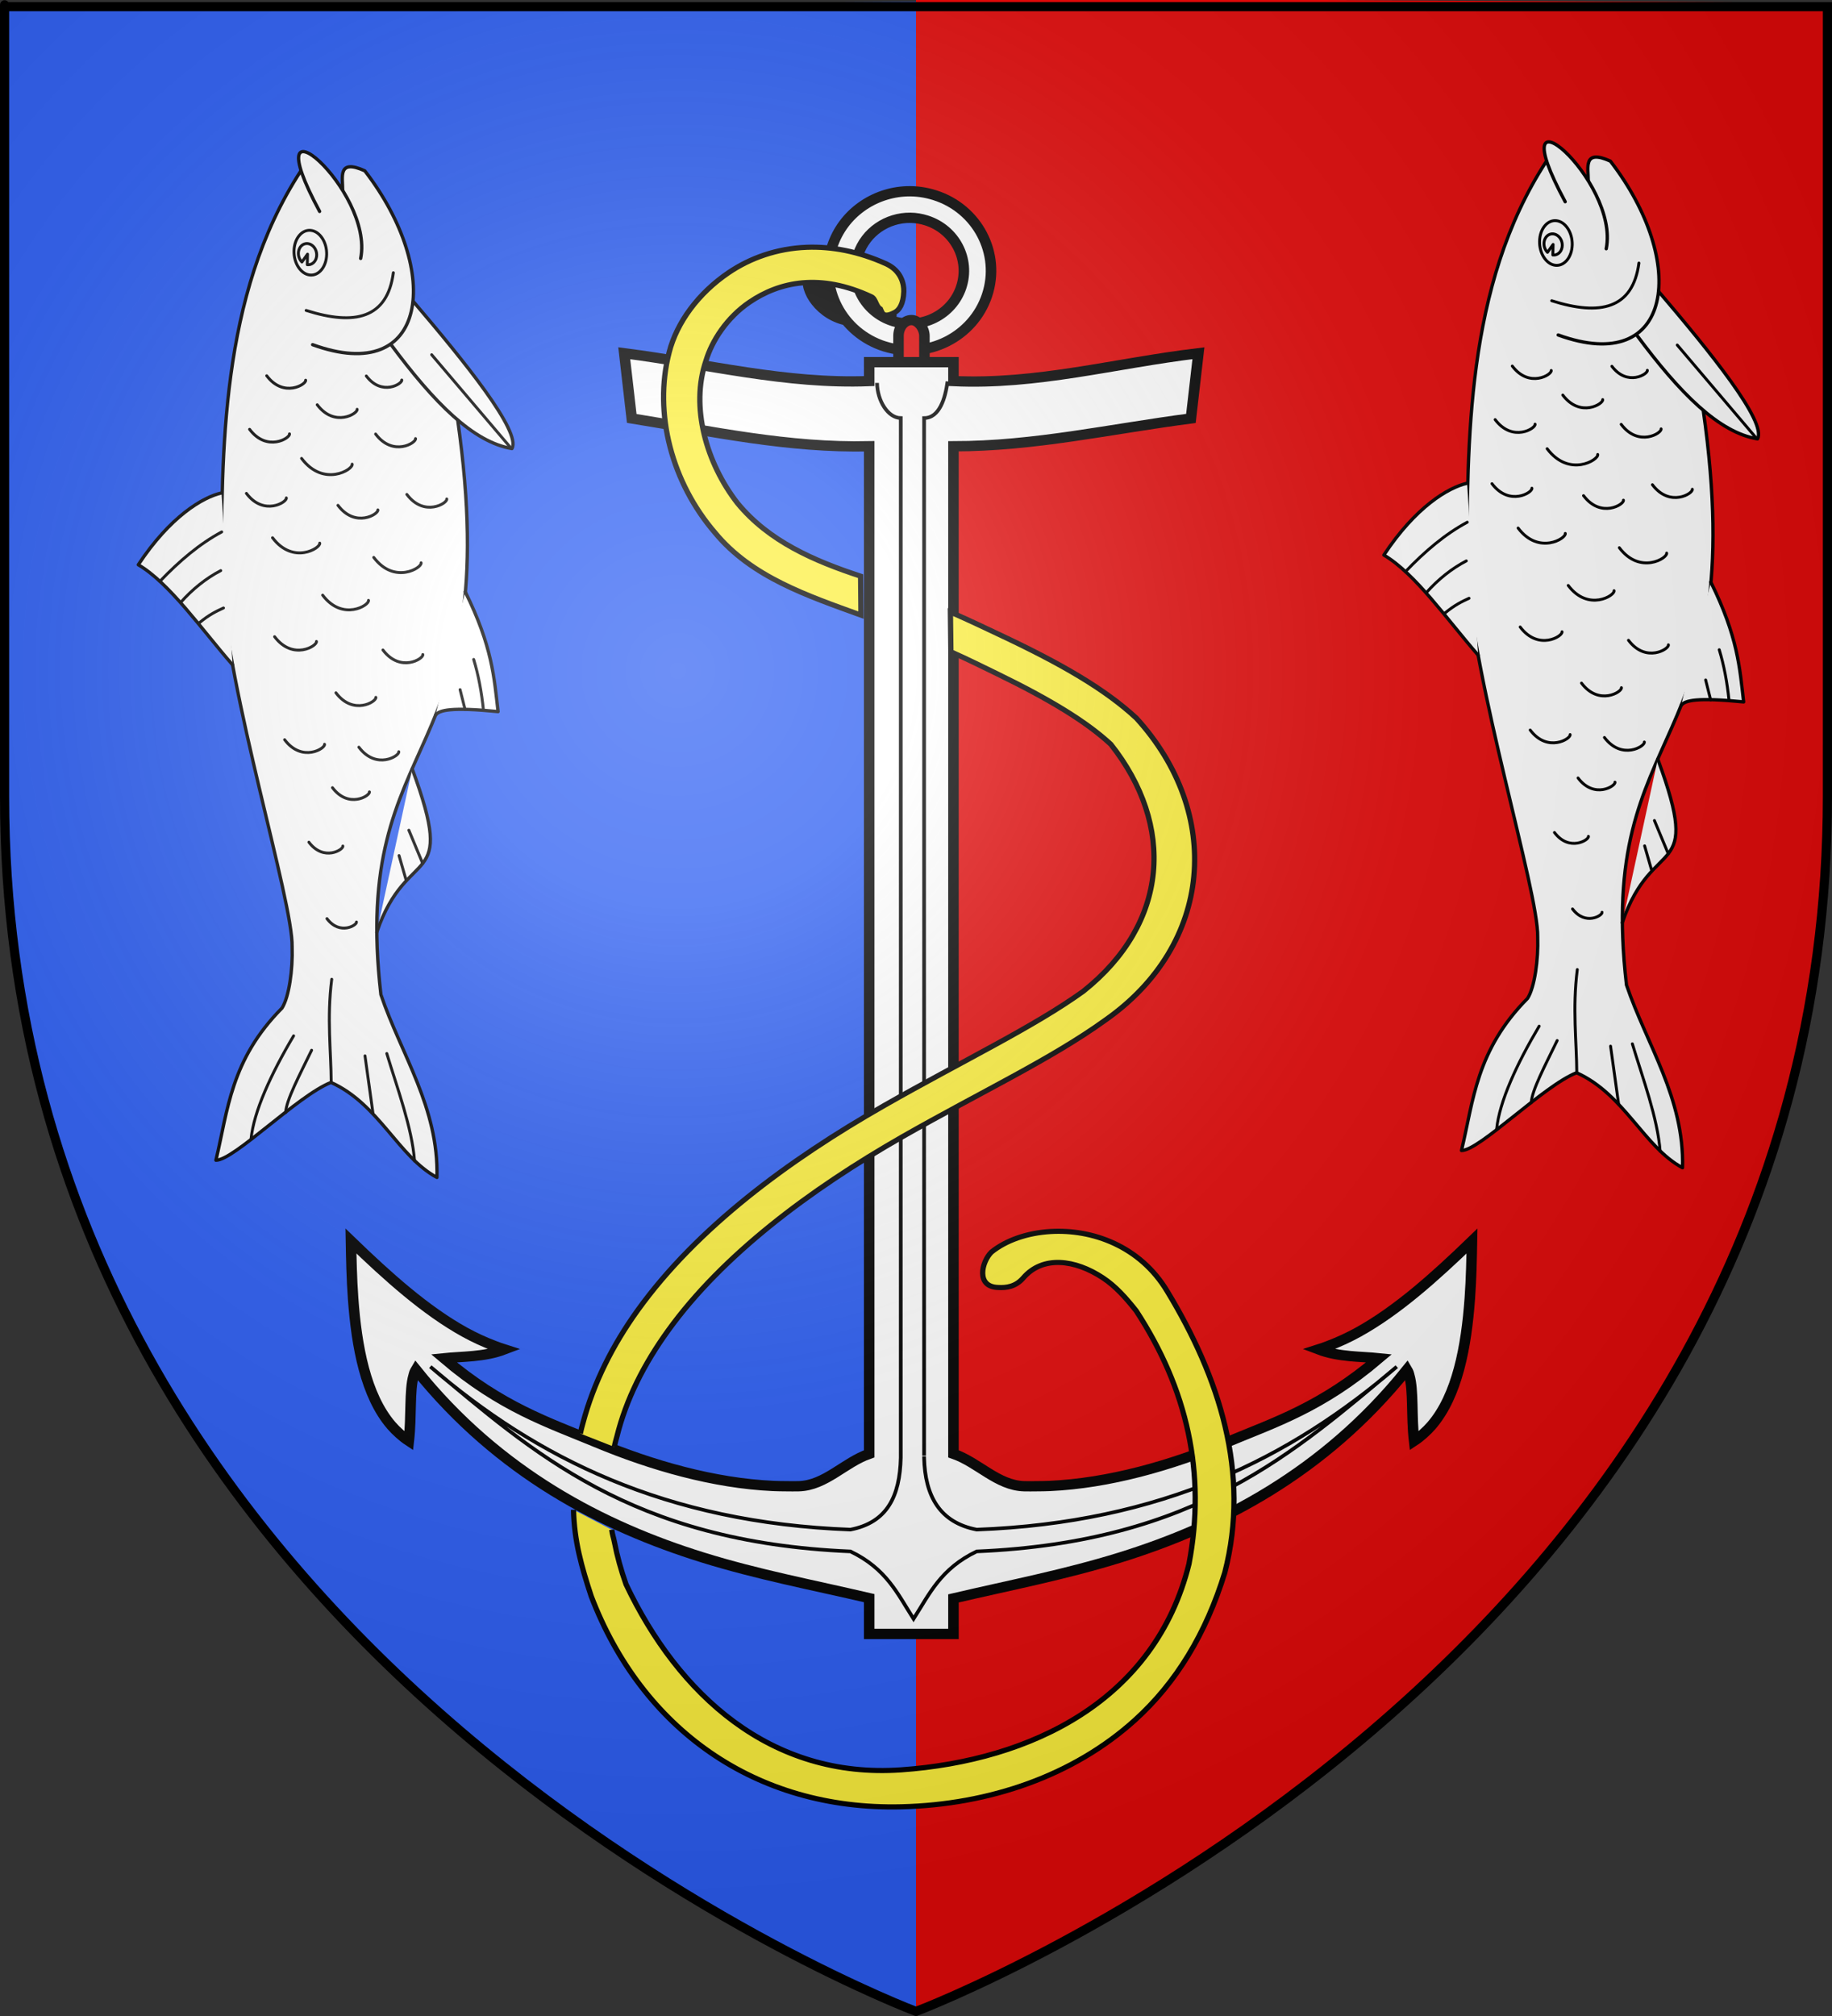 <?xml version="1.0" encoding="UTF-8" standalone="no"?>
<svg
   xmlns:dc="http://purl.org/dc/elements/1.1/"
   xmlns:cc="http://creativecommons.org/ns#"
   xmlns:rdf="http://www.w3.org/1999/02/22-rdf-syntax-ns#"
   xmlns:svg="http://www.w3.org/2000/svg"
   xmlns="http://www.w3.org/2000/svg"
   xmlns:xlink="http://www.w3.org/1999/xlink"
   xmlns:sodipodi="http://sodipodi.sourceforge.net/DTD/sodipodi-0.dtd"
   xmlns:inkscape="http://www.inkscape.org/namespaces/inkscape"
   height="660"
   width="600"
   version="1.0"
   id="svg2"
   sodipodi:version="0.32"
   inkscape:version="0.46"
   sodipodi:docname="Blason berck.svg"
   sodipodi:docbase="D:\Mes documents\Renaud-Notre Lapin"
   inkscape:export-filename="/Users/olivier/Desktop/Blason Rouge/Blason_Vide_3D.png"
   inkscape:export-xdpi="144"
   inkscape:export-ydpi="144"
   inkscape:output_extension="org.inkscape.output.svg.inkscape">
  <rect width="100%" height="100%" fill="#333333" stroke="none"/>
  <sodipodi:namedview
     inkscape:window-height="712"
     inkscape:window-width="1024"
     inkscape:pageshadow="2"
     inkscape:pageopacity="0.0"
     guidetolerance="10.0"
     gridtolerance="10.0"
     objecttolerance="10.0"
     borderopacity="1.0"
     bordercolor="#666666"
     pagecolor="#ffffff"
     id="base"
     showgrid="false"
     height="660px"
     inkscape:zoom="0.63"
     inkscape:cx="147.05631"
     inkscape:cy="411.60896"
     inkscape:window-x="94"
     inkscape:window-y="296"
     inkscape:current-layer="g11444"
     showguides="true"
     inkscape:guide-bbox="true" />
  <desc
     id="desc4">Flag of Canton of Valais (Wallis)</desc>
  <defs
     id="defs6">
    <inkscape:perspective
       sodipodi:type="inkscape:persp3d"
       inkscape:vp_x="0 : 330 : 1"
       inkscape:vp_y="0 : 1000 : 0"
       inkscape:vp_z="600 : 330 : 1"
       inkscape:persp3d-origin="300 : 220 : 1"
       id="perspective35" />
    <linearGradient
       id="linearGradient2893">
      <stop
         style="stop-color:white;stop-opacity:0.314;"
         offset="0"
         id="stop2895" />
      <stop
         id="stop2897"
         offset="0.19"
         style="stop-color:white;stop-opacity:0.251;" />
      <stop
         style="stop-color:#6b6b6b;stop-opacity:0.125;"
         offset="0.6"
         id="stop2901" />
      <stop
         style="stop-color:black;stop-opacity:0.125;"
         offset="1"
         id="stop2899" />
    </linearGradient>
    <linearGradient
       id="linearGradient2885">
      <stop
         id="stop2887"
         offset="0"
         style="stop-color:white;stop-opacity:1;" />
      <stop
         style="stop-color:white;stop-opacity:1;"
         offset="0.229"
         id="stop2891" />
      <stop
         id="stop2889"
         offset="1"
         style="stop-color:black;stop-opacity:1;" />
    </linearGradient>
    <linearGradient
       id="linearGradient2955">
      <stop
         id="stop2867"
         offset="0"
         style="stop-color:#fd0000;stop-opacity:1;" />
      <stop
         style="stop-color:#e77275;stop-opacity:0.659;"
         offset="0.5"
         id="stop2873" />
      <stop
         style="stop-color:black;stop-opacity:0.323;"
         offset="1"
         id="stop2959" />
    </linearGradient>
    <radialGradient
       inkscape:collect="always"
       xlink:href="#linearGradient2955"
       id="radialGradient2961"
       cx="225.524"
       cy="218.901"
       fx="225.524"
       fy="218.901"
       r="300"
       gradientTransform="matrix(-4.167939e-4,2.183,-1.884,-3.599562e-4,615.597,-289.121)"
       gradientUnits="userSpaceOnUse" />
    <polygon
       id="star"
       transform="scale(53,53)"
       points="0,-1 0.588,0.809 -0.951,-0.309 0.951,-0.309 -0.588,0.809 0,-1 " />
    <clipPath
       id="clip">
      <path
         d="M 0,-200 L 0,600 L 300,600 L 300,-200 L 0,-200 z "
         id="path10" />
    </clipPath>
    <radialGradient
       inkscape:collect="always"
       xlink:href="#linearGradient2955"
       id="radialGradient1911"
       gradientUnits="userSpaceOnUse"
       gradientTransform="matrix(-4.167939e-4,2.183,-1.884,-3.599562e-4,615.597,-289.121)"
       cx="225.524"
       cy="218.901"
       fx="225.524"
       fy="218.901"
       r="300" />
    <radialGradient
       inkscape:collect="always"
       xlink:href="#linearGradient2955"
       id="radialGradient2865"
       gradientUnits="userSpaceOnUse"
       gradientTransform="matrix(0,1.749,-1.593,-1.049767e-7,551.788,-191.29)"
       cx="225.524"
       cy="218.901"
       fx="225.524"
       fy="218.901"
       r="300" />
    <radialGradient
       inkscape:collect="always"
       xlink:href="#linearGradient2955"
       id="radialGradient2871"
       gradientUnits="userSpaceOnUse"
       gradientTransform="matrix(0,1.386,-1.323,-5.741131e-8,-158.082,-109.541)"
       cx="225.524"
       cy="218.901"
       fx="225.524"
       fy="218.901"
       r="300" />
    <radialGradient
       inkscape:collect="always"
       xlink:href="#linearGradient2893"
       id="radialGradient3163"
       gradientUnits="userSpaceOnUse"
       gradientTransform="matrix(1.353,0,0,1.349,-77.629,-85.747)"
       cx="221.445"
       cy="226.331"
       fx="221.445"
       fy="226.331"
       r="300" />
    <inkscape:perspective
       sodipodi:type="inkscape:persp3d"
       inkscape:vp_x="0 : 330 : 1"
       inkscape:vp_y="0 : 1000 : 0"
       inkscape:vp_z="600 : 330 : 1"
       inkscape:persp3d-origin="300 : 220 : 1"
       id="perspective2876" />
    <linearGradient
       id="linearGradient2878">
      <stop
         style="stop-color:#ffffff;stop-opacity:0.314"
         offset="0"
         id="stop2880" />
      <stop
         style="stop-color:#ffffff;stop-opacity:0.251"
         offset="0.19"
         id="stop2882" />
      <stop
         style="stop-color:#6b6b6b;stop-opacity:0.125"
         offset="0.6"
         id="stop2884" />
      <stop
         style="stop-color:#000000;stop-opacity:0.125"
         offset="1"
         id="stop2886" />
    </linearGradient>
    <radialGradient
       cx="285.186"
       cy="200.448"
       r="300"
       fx="285.186"
       fy="200.448"
       id="radialGradient2888"
       xlink:href="#linearGradient2893"
       gradientUnits="userSpaceOnUse"
       gradientTransform="matrix(1.551,0,0,1.35,-227.894,-51.264)" />
    <inkscape:perspective
       sodipodi:type="inkscape:persp3d"
       inkscape:vp_x="0 : 330 : 1"
       inkscape:vp_y="0 : 1000 : 0"
       inkscape:vp_z="600 : 330 : 1"
       inkscape:persp3d-origin="300 : 220 : 1"
       id="perspective204" />
    <linearGradient
       id="linearGradient3353">
      <stop
         style="stop-color:#ffffff;stop-opacity:0.314"
         offset="0"
         id="stop3355" />
      <stop
         style="stop-color:#ffffff;stop-opacity:0.251"
         offset="0.19"
         id="stop3357" />
      <stop
         style="stop-color:#6b6b6b;stop-opacity:0.125"
         offset="0.6"
         id="stop3359" />
      <stop
         style="stop-color:#000000;stop-opacity:0.125"
         offset="1"
         id="stop3361" />
    </linearGradient>
    <radialGradient
       cx="285.186"
       cy="200.448"
       r="300"
       fx="285.186"
       fy="200.448"
       id="radialGradient11919"
       xlink:href="#linearGradient2893"
       gradientUnits="userSpaceOnUse"
       gradientTransform="matrix(1.551,0,0,1.35,-227.894,-51.264)" />
    <inkscape:perspective
       id="perspective28"
       inkscape:persp3d-origin="174.71129 : 121.64757 : 1"
       inkscape:vp_z="349.42258 : 182.47136 : 1"
       inkscape:vp_y="0 : 1000 : 0"
       inkscape:vp_x="0 : 182.47136 : 1"
       sodipodi:type="inkscape:persp3d" />
    <inkscape:perspective
       id="perspective14"
       inkscape:persp3d-origin="372.04724 : 350.78739 : 1"
       inkscape:vp_z="744.09448 : 526.18109 : 1"
       inkscape:vp_y="0 : 1000 : 0"
       inkscape:vp_x="0 : 526.18109 : 1"
       sodipodi:type="inkscape:persp3d" />
    <radialGradient
       r="300"
       fy="226.331"
       fx="221.445"
       cy="226.331"
       cx="221.445"
       gradientTransform="matrix(1.353,0,0,1.349,-77.629,-85.747)"
       gradientUnits="userSpaceOnUse"
       id="radialGradient4883"
       xlink:href="#linearGradient2893"
       inkscape:collect="always" />
    <radialGradient
       r="300"
       fy="218.901"
       fx="225.524"
       cy="218.901"
       cx="225.524"
       gradientTransform="matrix(0,1.386,-1.323,-5.741131e-8,-158.082,-109.541)"
       gradientUnits="userSpaceOnUse"
       id="radialGradient4881"
       xlink:href="#linearGradient2955"
       inkscape:collect="always" />
    <radialGradient
       r="300"
       fy="218.901"
       fx="225.524"
       cy="218.901"
       cx="225.524"
       gradientTransform="matrix(0,1.749,-1.593,-1.049767e-7,551.788,-191.29)"
       gradientUnits="userSpaceOnUse"
       id="radialGradient4879"
       xlink:href="#linearGradient2955"
       inkscape:collect="always" />
    <radialGradient
       r="300"
       fy="218.901"
       fx="225.524"
       cy="218.901"
       cx="225.524"
       gradientTransform="matrix(-4.167939e-4,2.183,-1.884,-3.599562e-4,615.597,-289.121)"
       gradientUnits="userSpaceOnUse"
       id="radialGradient4877"
       xlink:href="#linearGradient2955"
       inkscape:collect="always" />
    <clipPath
       id="clipPath4873">
      <path
         id="path4875"
         d="M 0,-200 L 0,600 L 300,600 L 300,-200 L 0,-200 z " />
    </clipPath>
    <polygon
       points="0,-1 0.588,0.809 -0.951,-0.309 0.951,-0.309 -0.588,0.809 0,-1 "
       transform="scale(53,53)"
       id="polygon4871" />
    <radialGradient
       gradientUnits="userSpaceOnUse"
       gradientTransform="matrix(-4.167939e-4,2.183,-1.884,-3.599562e-4,615.597,-289.121)"
       r="300"
       fy="218.901"
       fx="225.524"
       cy="218.901"
       cx="225.524"
       id="radialGradient4869"
       xlink:href="#linearGradient2955"
       inkscape:collect="always" />
    <linearGradient
       id="linearGradient4861">
      <stop
         style="stop-color:#fd0000;stop-opacity:1;"
         offset="0"
         id="stop4863" />
      <stop
         id="stop4865"
         offset="0.5"
         style="stop-color:#e77275;stop-opacity:0.659;" />
      <stop
         id="stop4867"
         offset="1"
         style="stop-color:black;stop-opacity:0.323;" />
    </linearGradient>
    <linearGradient
       id="linearGradient4853">
      <stop
         style="stop-color:white;stop-opacity:1;"
         offset="0"
         id="stop4855" />
      <stop
         id="stop4857"
         offset="0.229"
         style="stop-color:white;stop-opacity:1;" />
      <stop
         style="stop-color:black;stop-opacity:1;"
         offset="1"
         id="stop4859" />
    </linearGradient>
    <linearGradient
       id="linearGradient4843">
      <stop
         id="stop4845"
         offset="0"
         style="stop-color:white;stop-opacity:0.314;" />
      <stop
         style="stop-color:white;stop-opacity:0.251;"
         offset="0.19"
         id="stop4847" />
      <stop
         id="stop4849"
         offset="0.6"
         style="stop-color:#6b6b6b;stop-opacity:0.125;" />
      <stop
         id="stop4851"
         offset="1"
         style="stop-color:black;stop-opacity:0.125;" />
    </linearGradient>
    <inkscape:perspective
       id="perspective41"
       inkscape:persp3d-origin="300 : 220 : 1"
       inkscape:vp_z="600 : 330 : 1"
       inkscape:vp_y="0 : 1000 : 0"
       inkscape:vp_x="0 : 330 : 1"
       sodipodi:type="inkscape:persp3d" />
    <radialGradient
       r="300"
       fy="226.331"
       fx="221.445"
       cy="226.331"
       cx="221.445"
       gradientTransform="matrix(1.353,0,0,1.349,-2142.719,-898.342)"
       gradientUnits="userSpaceOnUse"
       id="radialGradient2472"
       xlink:href="#linearGradient2893"
       inkscape:collect="always" />
    <radialGradient
       r="300"
       fy="226.331"
       fx="221.445"
       cy="226.331"
       cx="221.445"
       gradientTransform="matrix(1.353,0,0,1.349,-77.629,-85.747)"
       gradientUnits="userSpaceOnUse"
       id="radialGradient11020"
       xlink:href="#linearGradient2893"
       inkscape:collect="always" />
    <linearGradient
       id="linearGradient11010">
      <stop
         id="stop11012"
         offset="0"
         style="stop-color:white;stop-opacity:0.314;" />
      <stop
         style="stop-color:white;stop-opacity:0.251;"
         offset="0.19"
         id="stop11014" />
      <stop
         id="stop11016"
         offset="0.6"
         style="stop-color:#6b6b6b;stop-opacity:0.125;" />
      <stop
         id="stop11018"
         offset="1"
         style="stop-color:black;stop-opacity:0.125;" />
    </linearGradient>
    <inkscape:perspective
       id="perspective11008"
       inkscape:persp3d-origin="300 : 220 : 1"
       inkscape:vp_z="600 : 330 : 1"
       inkscape:vp_y="0 : 1000 : 0"
       inkscape:vp_x="0 : 330 : 1"
       sodipodi:type="inkscape:persp3d" />
    <inkscape:perspective
       sodipodi:type="inkscape:persp3d"
       inkscape:vp_x="0 : 526.18109 : 1"
       inkscape:vp_y="0 : 1000 : 0"
       inkscape:vp_z="744.09448 : 526.18109 : 1"
       inkscape:persp3d-origin="372.04724 : 350.78739 : 1"
       id="perspective2494" />
    <radialGradient
       r="300"
       fy="226.331"
       fx="221.445"
       cy="226.331"
       cx="221.445"
       gradientTransform="matrix(1.353,0,0,1.349,-77.629,-85.747)"
       gradientUnits="userSpaceOnUse"
       id="radialGradient11441"
       xlink:href="#linearGradient2893"
       inkscape:collect="always" />
    <radialGradient
       r="300"
       fy="218.901"
       fx="225.524"
       cy="218.901"
       cx="225.524"
       gradientTransform="matrix(0,1.386,-1.323,-5.741131e-8,-158.082,-109.541)"
       gradientUnits="userSpaceOnUse"
       id="radialGradient11439"
       xlink:href="#linearGradient2955"
       inkscape:collect="always" />
    <radialGradient
       r="300"
       fy="218.901"
       fx="225.524"
       cy="218.901"
       cx="225.524"
       gradientTransform="matrix(0,1.749,-1.593,-1.049767e-7,551.788,-191.29)"
       gradientUnits="userSpaceOnUse"
       id="radialGradient11437"
       xlink:href="#linearGradient2955"
       inkscape:collect="always" />
    <radialGradient
       r="300"
       fy="218.901"
       fx="225.524"
       cy="218.901"
       cx="225.524"
       gradientTransform="matrix(-4.167939e-4,2.183,-1.884,-3.599562e-4,615.597,-289.121)"
       gradientUnits="userSpaceOnUse"
       id="radialGradient11435"
       xlink:href="#linearGradient2955"
       inkscape:collect="always" />
    <clipPath
       id="clipPath11431">
      <path
         id="path11433"
         d="M 0,-200 L 0,600 L 300,600 L 300,-200 L 0,-200 z " />
    </clipPath>
    <polygon
       points="0,-1 0.588,0.809 -0.951,-0.309 0.951,-0.309 -0.588,0.809 0,-1 "
       transform="scale(53,53)"
       id="polygon11429" />
    <radialGradient
       gradientUnits="userSpaceOnUse"
       gradientTransform="matrix(-4.167939e-4,2.183,-1.884,-3.599562e-4,615.597,-289.121)"
       r="300"
       fy="218.901"
       fx="225.524"
       cy="218.901"
       cx="225.524"
       id="radialGradient11427"
       xlink:href="#linearGradient2955"
       inkscape:collect="always" />
    <linearGradient
       id="linearGradient11419">
      <stop
         style="stop-color:#fd0000;stop-opacity:1;"
         offset="0"
         id="stop11421" />
      <stop
         id="stop11423"
         offset="0.5"
         style="stop-color:#e77275;stop-opacity:0.659;" />
      <stop
         id="stop11425"
         offset="1"
         style="stop-color:black;stop-opacity:0.323;" />
    </linearGradient>
    <linearGradient
       id="linearGradient11411">
      <stop
         style="stop-color:white;stop-opacity:1;"
         offset="0"
         id="stop11413" />
      <stop
         id="stop11415"
         offset="0.229"
         style="stop-color:white;stop-opacity:1;" />
      <stop
         style="stop-color:black;stop-opacity:1;"
         offset="1"
         id="stop11417" />
    </linearGradient>
    <linearGradient
       id="linearGradient11401">
      <stop
         id="stop11403"
         offset="0"
         style="stop-color:white;stop-opacity:0.314;" />
      <stop
         style="stop-color:white;stop-opacity:0.251;"
         offset="0.19"
         id="stop11405" />
      <stop
         id="stop11407"
         offset="0.6"
         style="stop-color:#6b6b6b;stop-opacity:0.125;" />
      <stop
         id="stop11409"
         offset="1"
         style="stop-color:black;stop-opacity:0.125;" />
    </linearGradient>
    <inkscape:perspective
       id="perspective91"
       inkscape:persp3d-origin="300 : 220 : 1"
       inkscape:vp_z="600 : 330 : 1"
       inkscape:vp_y="0 : 1000 : 0"
       inkscape:vp_x="0 : 330 : 1"
       sodipodi:type="inkscape:persp3d" />
  </defs>
  <g
     inkscape:groupmode="layer"
     id="layer3"
     inkscape:label="Fond écu"
     style="display:inline">
    <path
       id="path2855"
       style="fill:#2b5df2;fill-opacity:1;fill-rule:evenodd;stroke:none;stroke-width:1px;stroke-linecap:butt;stroke-linejoin:miter;stroke-opacity:1"
       d="M 300,658.5 C 300,383.106 300,330.702 300,0.589 L 1.5,2.176 L 1.5,260.728 C 1.5,546.18 300,658.5 300,658.5 z"
       sodipodi:nodetypes="ccccc" />
    <g
       transform="matrix(1.455,0,0,1.378,-185.073,-415.312)"
       id="g3371"
       inkscape:label="Calque 1" />
    <path
       id="path4935"
       style="fill:#e20909;fill-opacity:1;fill-rule:evenodd;stroke:none;stroke-width:1px;stroke-linecap:butt;stroke-linejoin:miter;stroke-opacity:1;display:inline"
       d="M 300,657.209 C 300,381.816 300,329.411 300,-0.701 L 598.5,0.886 L 598.5,259.438 C 598.5,544.889 300,657.209 300,657.209 z"
       sodipodi:nodetypes="ccccc" />
    <g
       id="g11023"
       transform="matrix(1.724,0,0,1.684,-215.997,-472.708)">
      <g
         style="display:inline"
         inkscape:label="Fond écu"
         id="g11025" />
      <g
         inkscape:label="Meubles"
         id="g11027">
        <g
           id="g2408">
          <path
             style="fill:#000000;fill-rule:evenodd;stroke:#000000;stroke-width:1px;stroke-linecap:butt;stroke-linejoin:miter;stroke-opacity:1"
             d="M 278.274,335.496 C 278.247,338.863 282.585,344.016 288.492,343.631 C 288.492,343.631 295.139,342.54 295.139,342.044 C 295.139,341.548 287.401,336.19 287.401,336.19 L 278.274,335.496 z"
             id="path18538"
             sodipodi:nodetypes="ccscc" />
          <path
             style="fill:#ffffff;fill-opacity:1;stroke:#000000;stroke-width:2;stroke-miterlimit:4;stroke-dasharray:none;stroke-opacity:1"
             d="M 297.549,317.896 C 291.251,318.13 285.455,322.237 283.397,328.577 C 280.762,336.691 285.224,345.423 293.339,348.058 L 293.361,348.058 C 301.472,350.676 310.166,346.222 312.798,338.116 C 315.433,330.001 310.993,321.292 302.878,318.657 C 301.103,318.081 299.312,317.83 297.549,317.896 z M 298.243,323.046 C 299.255,323.058 300.275,323.232 301.288,323.561 C 306.69,325.315 309.648,331.124 307.894,336.526 C 306.142,341.922 300.35,344.875 294.951,343.132 L 294.929,343.132 C 289.527,341.378 286.569,335.569 288.323,330.167 C 289.748,325.777 293.857,322.992 298.243,323.046 z"
             id="path9689" />
          <rect
             rx="2.461"
             ry="3.083"
             y="342.926"
             x="295.979"
             height="10.189"
             width="4.923"
             id="rect13605"
             style="fill:#e20909;fill-opacity:1;stroke:#000000;stroke-width:2;stroke-miterlimit:4;stroke-dasharray:none;stroke-opacity:1" />
          <path
             style="fill:#ffffff;fill-opacity:1;stroke:#000000;stroke-width:2;stroke-miterlimit:4;stroke-dasharray:none;stroke-opacity:1"
             d="M 290.411,351.112 L 290.411,354.793 C 274.526,355.418 259.762,351.466 243.877,349.377 L 245.302,362.051 C 260.713,364.588 275.001,367.816 290.411,367.467 L 290.411,563.337 C 285.683,565.036 282.112,569.473 277.064,569.639 C 276.268,569.665 275.446,569.645 274.644,569.639 C 273.842,569.633 273.032,569.626 272.224,569.589 C 260.917,569.072 249.162,565.609 238.597,561.119 C 229.298,557.167 220.564,554.283 209.608,544.76 C 212.996,544.398 217.239,544.553 221.102,543.046 C 220.462,542.839 219.821,542.586 219.187,542.34 C 217.283,541.601 215.399,540.72 213.54,539.668 C 206.105,535.451 199.004,528.934 191.962,521.972 C 192.023,525.499 192.099,529.281 192.365,533.064 C 193.026,542.525 194.751,552.016 199.625,557.818 C 200.113,558.398 200.635,558.929 201.188,559.431 C 201.748,559.943 202.32,560.419 202.953,560.843 C 203.495,556.007 203.043,551.003 203.86,548.138 C 203.918,547.957 203.944,547.745 204.011,547.583 C 204.097,547.362 204.206,547.164 204.314,546.978 C 220.081,567.073 239.826,577.448 258.763,583.48 C 269.286,586.831 279.555,588.801 290.411,591.395 L 290.411,598.352 L 306.419,598.352 L 306.419,591.445 C 317.293,588.844 327.576,586.837 338.118,583.48 C 357.055,577.448 376.8,567.073 392.567,546.978 C 392.675,547.164 392.784,547.362 392.87,547.583 C 392.937,547.745 392.963,547.957 393.021,548.138 C 393.838,551.003 393.386,556.007 393.928,560.843 C 394.561,560.419 395.132,559.943 395.693,559.431 C 396.246,558.929 396.768,558.398 397.256,557.818 C 402.13,552.016 403.855,542.525 404.516,533.064 C 404.782,529.281 404.858,525.499 404.919,521.972 C 397.877,528.934 390.776,535.451 383.341,539.668 C 381.482,540.72 379.598,541.601 377.694,542.34 C 377.06,542.586 376.419,542.839 375.779,543.046 C 379.642,544.553 383.885,544.398 387.273,544.76 C 376.317,554.283 367.583,557.167 358.284,561.119 C 347.719,565.609 335.964,569.072 324.657,569.589 C 323.849,569.626 323.039,569.633 322.237,569.639 C 321.435,569.645 320.613,569.665 319.817,569.639 C 314.757,569.473 311.159,565.027 306.419,563.337 L 306.419,367.467 C 321.83,367.457 336.118,364.11 351.529,362.051 L 352.954,349.377 C 337.068,351.312 322.305,355.557 306.419,354.793 L 306.419,351.112 L 290.411,351.112 z"
             id="rect9685"
             sodipodi:nodetypes="ccccccssssccscccssccscsccccscsccsscccsccssssccccccc" />
          <path
             style="fill:#ffffff;fill-rule:evenodd;stroke:#000000;stroke-width:0.7;stroke-linecap:butt;stroke-linejoin:miter;stroke-miterlimit:4;stroke-dasharray:none;stroke-opacity:1"
             d="M 296.407,563.82 L 296.407,564.105 C 296.232,571.561 293.852,576.688 286.845,578.072 C 251.698,576.735 227.208,564.136 207.038,546.398 C 226.44,562.884 244.997,580.504 286.845,582.312 C 293.689,585.667 295.822,590.593 298.837,595.423 C 301.852,590.593 303.985,585.667 310.83,582.312 C 352.678,580.504 371.234,562.884 390.637,546.398 C 370.467,564.136 345.976,576.735 310.83,578.072 C 303.823,576.688 301.015,571.561 300.841,564.105 L 300.841,563.82 M 300.841,563.695 L 300.841,361.978 C 303.784,361.968 304.874,358.081 305.3,354.861 M 296.407,564.098 L 296.407,361.978 C 294.003,361.957 291.945,358.65 291.904,355.146"
             id="path11658"
             sodipodi:nodetypes="ccccccccccccccccc" />
          <path
             style="fill:#fcef3c;fill-opacity:1;fill-rule:evenodd;stroke:#000000;stroke-width:1;stroke-linecap:butt;stroke-linejoin:miter;stroke-miterlimit:4;stroke-dasharray:none;stroke-opacity:1"
             d="M 241.996,561.998 C 242.176,560.979 242.247,560.95 242.491,559.947 C 244.238,552.742 247.604,545.925 252.19,539.406 C 262.465,524.801 279.04,512.011 296.846,501.625 C 311.436,493.115 324.992,486.611 335.253,479.031 C 355.816,464.293 357.614,438.797 341.159,420.312 C 335.261,414.711 327.02,409.811 315.576,404.29 C 312.417,402.765 309.505,401.334 305.839,399.687 L 305.932,407.419 C 309.317,408.972 311.947,410.317 314.821,411.749 C 324.72,416.684 331.678,421.002 336.315,425.406 C 348.509,441.18 347.38,460.152 331.096,473.406 C 321.693,480.353 308.184,486.921 293.315,495.594 C 274.995,506.279 257.668,519.46 246.471,535.375 C 241.691,542.169 238.064,549.523 236.036,557.333 C 235.798,558.249 235.723,558.47 235.53,559.398 M 234.24,574.217 C 234.368,580.246 235.76,585.285 237.596,591 C 247.186,616.748 268.719,632.658 296.53,631.961 C 313.225,631.543 329.195,625.941 340.909,615.089 C 348.71,607.862 354.403,598.308 357.971,586.406 C 362.853,567.047 356.916,548.441 347.034,531.75 C 341.863,522.905 332.772,519.647 324.884,520.118 C 320.447,520.383 316.39,521.829 313.628,524.125 C 311.783,525.995 310.615,530.873 314.909,531 C 316.435,531.09 318.217,530.878 319.678,529.142 C 323.388,524.734 329.531,525.556 334.805,529.124 C 337.225,530.762 339.149,532.977 341.128,535.531 C 350.829,550.723 354.448,567.098 351.159,584.75 C 344.739,611.248 321.3,622.983 296.48,624.775 C 271.66,626.567 254.141,610.109 244.221,588.719 C 243.254,585.931 242.524,583.199 242.018,580.52 C 241.81,579.422 241.64,579.175 241.507,578.094 M 288.848,400.29 L 288.778,392.717 C 279.877,389.716 271.366,385.95 265.388,378.524 C 259.468,370.743 256.402,359.799 259.407,350.822 C 260.538,346.945 263.393,342.424 267.69,339.438 C 273.375,335.486 281.101,333.741 290.828,338.401 C 291.683,338.81 291.661,340.262 292.547,340.773 C 292.85,341.393 292.954,342.703 295.26,341.445 C 296.121,340.976 296.9,339.836 296.989,337.375 C 297.022,335.874 296.482,333.388 293.719,332.038 C 288.399,329.556 283.263,328.598 278.534,328.781 C 272.856,329.001 267.77,330.883 263.69,333.719 C 257.934,337.72 253.877,343.376 252.414,349.176 C 249.382,361.152 252.98,374.583 261.113,384.261 C 268.083,392.921 278.776,396.547 288.848,400.29 z"
             id="path11741"
             sodipodi:nodetypes="csssccsccsccsssscczsccsccsscczcssccccsscscccsccc" />
        </g>
      </g>
      <g
         inkscape:label="Reflet final"
         id="g11036" />
      <g
         inkscape:label="Contour final"
         id="g11038" />
    </g>
    <g
       id="g11444"
       transform="translate(-545.005,-24.1)"
       style="fill:#ffffff">
      <g
         style="display:inline;fill:#ffffff"
         inkscape:label="Fond écu"
         id="g11446">
        <path
           id="path2441"
           d="M 223.413,475.675 L 215.278,451.865 L 187.302,442.937 L 103.571,462.183 L 145.04,473.095 L 168.254,479.048 L 171.627,481.429 L 175.992,494.127 L 164.286,546.905 L 209.921,490.159 L 223.413,475.675 z"
           style="fill:#ffffff;fill-rule:evenodd;stroke:#000000;stroke-width:0;stroke-linecap:butt;stroke-linejoin:miter;stroke-miterlimit:4;stroke-dasharray:none;stroke-opacity:1" />
      </g>
      <g
         inkscape:label="poisson"
         id="layer5"
         style="fill:#ffffff"
         transform="matrix(0.792,-0.61,0.61,0.792,351.488,115.048)">
        <g
           style="fill:#ffffff"
           transform="matrix(0.612,-0.189,0.189,0.612,231.954,126.014)"
           id="g3321">
          <path
             id="path3047"
             style="fill:#ffffff;fill-opacity:1;fill-rule:evenodd;stroke:#000000;stroke-width:1.698px;stroke-linecap:round;stroke-linejoin:round;stroke-opacity:1"
             d="M 19.771,46.178 C -56.521,49.04 -121.743,97.004 -173.76,132.958 C -219.624,169.282 -287.43,258.344 -306.803,271.409 C -315.97,278.371 -328.561,284.892 -335.352,285.244 C -372.296,279.085 -393.841,292.73 -418.388,302.514 C -413.236,310.052 -367.073,317.672 -351.951,327.651 C -346.79,353.903 -363.147,377.836 -360.36,399.928 C -330.783,380.275 -319.445,348.484 -300.553,322.599 C -197.453,230.276 -168.832,308.77 -37.711,184.978" />
          <path
             id="path6595"
             style="fill:#ffffff;fill-opacity:1;fill-rule:evenodd;stroke:#000000;stroke-width:1.698px;stroke-linecap:round;stroke-linejoin:round;stroke-opacity:1"
             d="M -26.073,134.96 C -37.702,170.342 -42.598,198.299 -33.84,216.272 C -24.012,215.272 -11.437,170.592 -1.39,131.14" />
          <path
             id="path6597"
             style="fill:#ffffff;fill-opacity:1;fill-rule:evenodd;stroke:#000000;stroke-width:1.698px;stroke-linecap:round;stroke-linejoin:round;stroke-opacity:1"
             d="M -49.28,102.36 C -32.791,162.85 19.453,135.457 38.727,72.873 C 35.817,57.731 29.508,65.551 23.997,69.428" />
          <path
             id="path7484"
             style="fill:#ffffff;fill-opacity:1;fill-rule:evenodd;stroke:#000000;stroke-width:1.698px;stroke-linecap:round;stroke-linejoin:round;stroke-opacity:1"
             d="M -138.084,108.024 C -145.474,101.376 -163.185,93.528 -192.622,94.436 C -191.074,112.979 -200.914,139.969 -206.604,163.359" />
          <path
             id="path8371"
             style="fill:#ffffff;fill-opacity:1;fill-rule:evenodd;stroke:#000000;stroke-width:1.485;stroke-linecap:round;stroke-linejoin:round;stroke-miterlimit:4;stroke-dasharray:none;stroke-opacity:1"
             d="M -36.888,89.543 C -29.031,114.373 -16.303,125.824 4.586,114.858" />
          <path
             id="path8373"
             style="fill:#ffffff;fill-opacity:1;fill-rule:evenodd;stroke:#000000;stroke-width:1.698px;stroke-linecap:round;stroke-linejoin:round;stroke-opacity:1"
             d="M 0.917,96.982 C 33.485,82.6 41.482,-0.532 8.44,65.964" />
          <path
             id="path8375"
             style="fill:#ffffff;fill-opacity:1;fill-rule:evenodd;stroke:#000000;stroke-width:1.698px;stroke-linecap:round;stroke-linejoin:round;stroke-opacity:1"
             d="M -197.029,269.082 C -235.136,324.395 -229.074,288.694 -275.792,302.483" />
          <path
             id="path8377"
             style="fill:#ffffff;fill-opacity:1;fill-rule:evenodd;stroke:#000000;stroke-width:1.698px;stroke-linecap:round;stroke-linejoin:round;stroke-opacity:1"
             d="M -107.413,238.969 C -122.379,266.563 -134.695,276.331 -147.785,288.064 C -159.732,267.024 -164.519,263.051 -167.671,262.976" />
          <path
             id="path11107"
             style="fill:#ffffff;fill-opacity:1;stroke:#000000;stroke-width:1.485;stroke-linecap:round;stroke-linejoin:round;stroke-miterlimit:4;stroke-dasharray:none;stroke-opacity:1"
             d="M -21.015,80.607 C -18.783,84.676 -12.732,85.135 -7.499,81.63 C -2.267,78.126 0.167,71.986 -2.064,67.916 C -4.296,63.846 -10.347,63.388 -15.579,66.893 C -20.812,70.397 -23.246,76.537 -21.015,80.607 z" />
          <path
             id="path11109"
             style="fill:#ffffff;fill-opacity:1;stroke:#000000;stroke-width:1.485;stroke-linecap:round;stroke-linejoin:round;stroke-miterlimit:4;stroke-dasharray:none;stroke-opacity:1"
             d="M -17.452,76.527 C -16.339,78.557 -13.789,79.213 -11.436,78.075 C -9.084,76.937 -7.627,74.342 -7.999,71.953 C -8.371,69.564 -10.463,68.09 -12.932,68.476 C -15.402,68.861 -17.517,70.993 -17.923,73.503 L -12.967,73.523 L -17.452,76.527 z" />
          <path
             id="path11111"
             style="fill:#ffffff;fill-opacity:1;fill-rule:evenodd;stroke:#000000;stroke-width:1.485;stroke-linecap:round;stroke-linejoin:round;stroke-miterlimit:4;stroke-dasharray:none;stroke-opacity:1"
             d="M -352.056,327.866 C -338.775,318.39 -326.489,307.001 -308.647,297.521" />
          <path
             id="path11113"
             style="fill:#ffffff;fill-opacity:1;fill-rule:evenodd;stroke:#000000;stroke-width:1.485;stroke-linecap:round;stroke-linejoin:round;stroke-miterlimit:4;stroke-dasharray:none;stroke-opacity:1"
             d="M -377.905,317.595 C -372.633,314.147 -357.76,312.307 -344.225,310.052" />
          <path
             id="path11115"
             style="fill:#ffffff;fill-opacity:1;fill-rule:evenodd;stroke:#000000;stroke-width:1.485;stroke-linecap:round;stroke-linejoin:round;stroke-miterlimit:4;stroke-dasharray:none;stroke-opacity:1"
             d="M -399.057,310.873 C -386.926,304.003 -366.309,300.096 -343.522,298.285" />
          <path
             id="path11117"
             style="fill:#ffffff;fill-opacity:1;fill-rule:evenodd;stroke:#000000;stroke-width:1.485;stroke-linecap:round;stroke-linejoin:round;stroke-miterlimit:4;stroke-dasharray:none;stroke-opacity:1"
             d="M -360.098,385.724 C -346.957,374.896 -334.624,356.769 -323.41,342.425" />
          <path
             id="path11119"
             style="fill:#ffffff;fill-opacity:1;fill-rule:evenodd;stroke:#000000;stroke-width:1.485;stroke-linecap:round;stroke-linejoin:round;stroke-miterlimit:4;stroke-dasharray:none;stroke-opacity:1"
             d="M -352.536,354.371 C -345.566,347.821 -337.793,340.569 -330.824,334.018" />
          <path
             id="path11121"
             style="fill:#ffffff;fill-opacity:1;fill-rule:evenodd;stroke:#000000;stroke-width:1.485;stroke-linecap:round;stroke-linejoin:round;stroke-miterlimit:4;stroke-dasharray:none;stroke-opacity:1"
             d="M -193.166,108.356 C -178.953,110.47 -165.74,113.883 -154.296,119.6" />
          <path
             id="path11123"
             style="fill:#ffffff;fill-opacity:1;fill-rule:evenodd;stroke:#000000;stroke-width:1.485;stroke-linecap:round;stroke-linejoin:round;stroke-miterlimit:4;stroke-dasharray:none;stroke-opacity:1"
             d="M -195.805,123.267 C -186.823,124.262 -178.109,126.787 -170.742,130.614" />
          <path
             id="path11125"
             style="fill:#ffffff;fill-opacity:1;fill-rule:evenodd;stroke:#000000;stroke-width:1.485;stroke-linecap:round;stroke-linejoin:round;stroke-miterlimit:4;stroke-dasharray:none;stroke-opacity:1"
             d="M -198.899,137.046 C -192.491,138.782 -188.991,140.779 -185.535,142.78" />
          <path
             id="path11127"
             style="fill:#ffffff;fill-opacity:1;fill-rule:evenodd;stroke:#000000;stroke-width:1.485;stroke-linecap:round;stroke-linejoin:round;stroke-miterlimit:4;stroke-dasharray:none;stroke-opacity:1"
             d="M -18.341,155.062 L -33.908,215.638" />
          <path
             id="path11129"
             style="fill:#ffffff;fill-opacity:1;fill-rule:evenodd;stroke:#000000;stroke-width:1.485;stroke-linecap:round;stroke-linejoin:round;stroke-miterlimit:4;stroke-dasharray:none;stroke-opacity:1"
             d="M -133.195,262.479 C -138.305,269.065 -144.438,275.373 -151.409,281.454" />
          <path
             id="path11131"
             style="fill:#ffffff;fill-opacity:1;fill-rule:evenodd;stroke:#000000;stroke-width:1.485;stroke-linecap:round;stroke-linejoin:round;stroke-miterlimit:4;stroke-dasharray:none;stroke-opacity:1"
             d="M -149.822,265.707 L -156.686,273.693" />
          <path
             id="path11133"
             style="fill:#ffffff;fill-opacity:1;fill-rule:evenodd;stroke:#000000;stroke-width:1.485;stroke-linecap:round;stroke-linejoin:round;stroke-miterlimit:4;stroke-dasharray:none;stroke-opacity:1"
             d="M -223.646,285.779 L -233.479,301.4" />
          <path
             id="path11135"
             style="fill:#ffffff;fill-opacity:1;fill-rule:evenodd;stroke:#000000;stroke-width:1.485;stroke-linecap:round;stroke-linejoin:round;stroke-miterlimit:4;stroke-dasharray:none;stroke-opacity:1"
             d="M -237.125,289.157 L -245.367,299.441" />
          <path
             id="path11137"
             style="fill:#ffffff;fill-opacity:1;fill-rule:evenodd;stroke:#000000;stroke-width:1.485;stroke-linecap:round;stroke-linejoin:round;stroke-miterlimit:4;stroke-dasharray:none;stroke-opacity:1"
             d="M -75.801,92.339 C -80.222,106.128 -67.53,111.503 -66.167,109.912" />
          <path
             id="path11139"
             style="fill:#ffffff;fill-opacity:1;fill-rule:evenodd;stroke:#000000;stroke-width:1.485;stroke-linecap:round;stroke-linejoin:round;stroke-miterlimit:4;stroke-dasharray:none;stroke-opacity:1"
             d="M -73.013,121.995 C -77.544,136.127 -64.536,141.636 -63.138,140.006" />
          <path
             id="path11141"
             style="fill:#ffffff;fill-opacity:1;fill-rule:evenodd;stroke:#000000;stroke-width:1.485;stroke-linecap:round;stroke-linejoin:round;stroke-miterlimit:4;stroke-dasharray:none;stroke-opacity:1"
             d="M -103.223,100.984 C -107.754,115.116 -94.745,120.625 -93.348,118.995" />
          <path
             id="path11143"
             style="fill:#ffffff;fill-opacity:1;fill-rule:evenodd;stroke:#000000;stroke-width:1.485;stroke-linecap:round;stroke-linejoin:round;stroke-miterlimit:4;stroke-dasharray:none;stroke-opacity:1"
             d="M -100.035,131.286 C -105.777,149.196 -89.292,156.177 -87.521,154.111" />
          <path
             id="path11145"
             style="fill:#ffffff;fill-opacity:1;fill-rule:evenodd;stroke:#000000;stroke-width:1.485;stroke-linecap:round;stroke-linejoin:round;stroke-miterlimit:4;stroke-dasharray:none;stroke-opacity:1"
             d="M -46.503,134.019 C -50.528,146.572 -38.973,151.466 -37.732,150.018" />
          <path
             id="path11147"
             style="fill:#ffffff;fill-opacity:1;fill-rule:evenodd;stroke:#000000;stroke-width:1.485;stroke-linecap:round;stroke-linejoin:round;stroke-miterlimit:4;stroke-dasharray:none;stroke-opacity:1"
             d="M -68.005,155.033 C -72.537,169.165 -59.528,174.674 -58.131,173.043" />
          <path
             id="path11149"
             style="fill:#ffffff;fill-opacity:1;fill-rule:evenodd;stroke:#000000;stroke-width:1.485;stroke-linecap:round;stroke-linejoin:round;stroke-miterlimit:4;stroke-dasharray:none;stroke-opacity:1"
             d="M -108.894,160.328 C -113.425,174.46 -100.417,179.969 -99.02,178.338" />
          <path
             id="path11151"
             style="fill:#ffffff;fill-opacity:1;fill-rule:evenodd;stroke:#000000;stroke-width:1.485;stroke-linecap:round;stroke-linejoin:round;stroke-miterlimit:4;stroke-dasharray:none;stroke-opacity:1"
             d="M -84.006,185.888 C -88.537,200.02 -75.529,205.529 -74.131,203.898" />
          <path
             id="path11153"
             style="fill:#ffffff;fill-opacity:1;fill-rule:evenodd;stroke:#000000;stroke-width:1.485;stroke-linecap:round;stroke-linejoin:round;stroke-miterlimit:4;stroke-dasharray:none;stroke-opacity:1"
             d="M -130.915,118.555 C -135.446,132.687 -122.438,138.196 -121.04,136.566" />
          <path
             id="path11155"
             style="fill:#ffffff;fill-opacity:1;fill-rule:evenodd;stroke:#000000;stroke-width:1.485;stroke-linecap:round;stroke-linejoin:round;stroke-miterlimit:4;stroke-dasharray:none;stroke-opacity:1"
             d="M -141.734,142.557 C -147.091,159.264 -131.711,165.777 -130.06,163.85" />
          <path
             id="path11157"
             style="fill:#ffffff;fill-opacity:1;fill-rule:evenodd;stroke:#000000;stroke-width:1.485;stroke-linecap:round;stroke-linejoin:round;stroke-miterlimit:4;stroke-dasharray:none;stroke-opacity:1"
             d="M -120.077,190.642 C -125.451,207.406 -110.02,213.941 -108.363,212.007" />
          <path
             id="path11159"
             style="fill:#ffffff;fill-opacity:1;fill-rule:evenodd;stroke:#000000;stroke-width:1.485;stroke-linecap:round;stroke-linejoin:round;stroke-miterlimit:4;stroke-dasharray:none;stroke-opacity:1"
             d="M -150.92,180.423 C -156.127,196.66 -141.18,202.99 -139.575,201.117" />
          <path
             id="path11161"
             style="fill:#ffffff;fill-opacity:1;fill-rule:evenodd;stroke:#000000;stroke-width:1.485;stroke-linecap:round;stroke-linejoin:round;stroke-miterlimit:4;stroke-dasharray:none;stroke-opacity:1"
             d="M -182.445,172.605 C -187.196,187.424 -173.555,193.201 -172.09,191.491" />
          <path
             id="path11163"
             style="fill:#ffffff;fill-opacity:1;fill-rule:evenodd;stroke:#000000;stroke-width:1.485;stroke-linecap:round;stroke-linejoin:round;stroke-miterlimit:4;stroke-dasharray:none;stroke-opacity:1"
             d="M -156.028,221.777 C -160.559,235.909 -147.55,241.418 -146.153,239.788" />
          <path
             id="path11165"
             style="fill:#ffffff;fill-opacity:1;fill-rule:evenodd;stroke:#000000;stroke-width:1.485;stroke-linecap:round;stroke-linejoin:round;stroke-miterlimit:4;stroke-dasharray:none;stroke-opacity:1"
             d="M -187.783,214.784 C -192.314,228.916 -179.305,234.425 -177.908,232.795" />
          <path
             id="path11167"
             style="fill:#ffffff;fill-opacity:1;fill-rule:evenodd;stroke:#000000;stroke-width:1.485;stroke-linecap:round;stroke-linejoin:round;stroke-miterlimit:4;stroke-dasharray:none;stroke-opacity:1"
             d="M -222.515,207.185 C -227.046,221.317 -214.037,226.826 -212.64,225.196" />
          <path
             id="path11169"
             style="fill:#ffffff;fill-opacity:1;fill-rule:evenodd;stroke:#000000;stroke-width:1.485;stroke-linecap:round;stroke-linejoin:round;stroke-miterlimit:4;stroke-dasharray:none;stroke-opacity:1"
             d="M -203.718,240.398 C -208.249,254.53 -195.24,260.039 -193.843,258.408" />
          <path
             id="path11171"
             style="fill:#ffffff;fill-opacity:1;fill-rule:evenodd;stroke:#000000;stroke-width:1.485;stroke-linecap:round;stroke-linejoin:round;stroke-miterlimit:4;stroke-dasharray:none;stroke-opacity:1"
             d="M -228.421,241.314 C -232.614,254.394 -220.575,259.492 -219.282,257.984" />
          <path
             id="path11173"
             style="fill:#ffffff;fill-opacity:1;fill-rule:evenodd;stroke:#000000;stroke-width:1.485;stroke-linecap:round;stroke-linejoin:round;stroke-miterlimit:4;stroke-dasharray:none;stroke-opacity:1"
             d="M -258.146,247.544 C -262.003,259.57 -250.932,264.259 -249.743,262.871" />
          <path
             id="path11175"
             style="fill:#ffffff;fill-opacity:1;fill-rule:evenodd;stroke:#000000;stroke-width:1.485;stroke-linecap:round;stroke-linejoin:round;stroke-miterlimit:4;stroke-dasharray:none;stroke-opacity:1"
             d="M -284.742,277.645 C -288.091,288.093 -278.474,292.165 -277.441,290.96" />
        </g>
      </g>
      <g
         inkscape:label="Meubles"
         id="g11494"
         style="fill:#ffffff" />
      <g
         inkscape:label="Reflet final"
         id="g11496"
         style="fill:#ffffff" />
      <g
         inkscape:label="Contour final"
         id="g11498"
         style="fill:#ffffff" />
      <use
         x="0"
         y="0"
         xlink:href="#layer5"
         id="use11500"
         transform="translate(407.937,-3.175)"
         width="600"
         height="660" />
    </g>
  </g>
  <g
     inkscape:groupmode="layer"
     id="layer4"
     inkscape:label="Meubles"
     sodipodi:insensitive="true" />
  <g
     inkscape:groupmode="layer"
     id="layer2"
     inkscape:label="Reflet final"
     sodipodi:insensitive="true">
    <path
       sodipodi:nodetypes="cccccc"
       d="M 300,658.5 C 300,658.5 598.5,546.18 598.5,260.728 C 598.5,-24.723 598.5,2.176 598.5,2.176 L 1.5,2.176 L 1.5,260.728 C 1.5,546.18 300,658.5 300,658.5 z "
       style="opacity:1;fill:url(#radialGradient3163);fill-opacity:1;fill-rule:evenodd;stroke:none;stroke-width:1px;stroke-linecap:butt;stroke-linejoin:miter;stroke-opacity:1"
       id="path2875"
       inkscape:export-xdpi="144"
       inkscape:export-ydpi="144" />
  </g>
  <g
     inkscape:groupmode="layer"
     id="layer1"
     inkscape:label="Contour final"
     sodipodi:insensitive="true">
    <path
       sodipodi:nodetypes="cccccc"
       d="M 300,658.5 C 300,658.5 1.5,546.18 1.5,260.728 C 1.5,-24.723 1.5,2.176 1.5,2.176 L 598.5,2.176 L 598.5,260.728 C 598.5,546.18 300,658.5 300,658.5 z "
       style="opacity:1;fill:none;fill-opacity:1;fill-rule:evenodd;stroke:#000000;stroke-width:3;stroke-linecap:butt;stroke-linejoin:miter;stroke-miterlimit:4;stroke-dasharray:none;stroke-opacity:1"
       id="path1411"
       inkscape:export-xdpi="144"
       inkscape:export-ydpi="144" />
  </g>
</svg>
